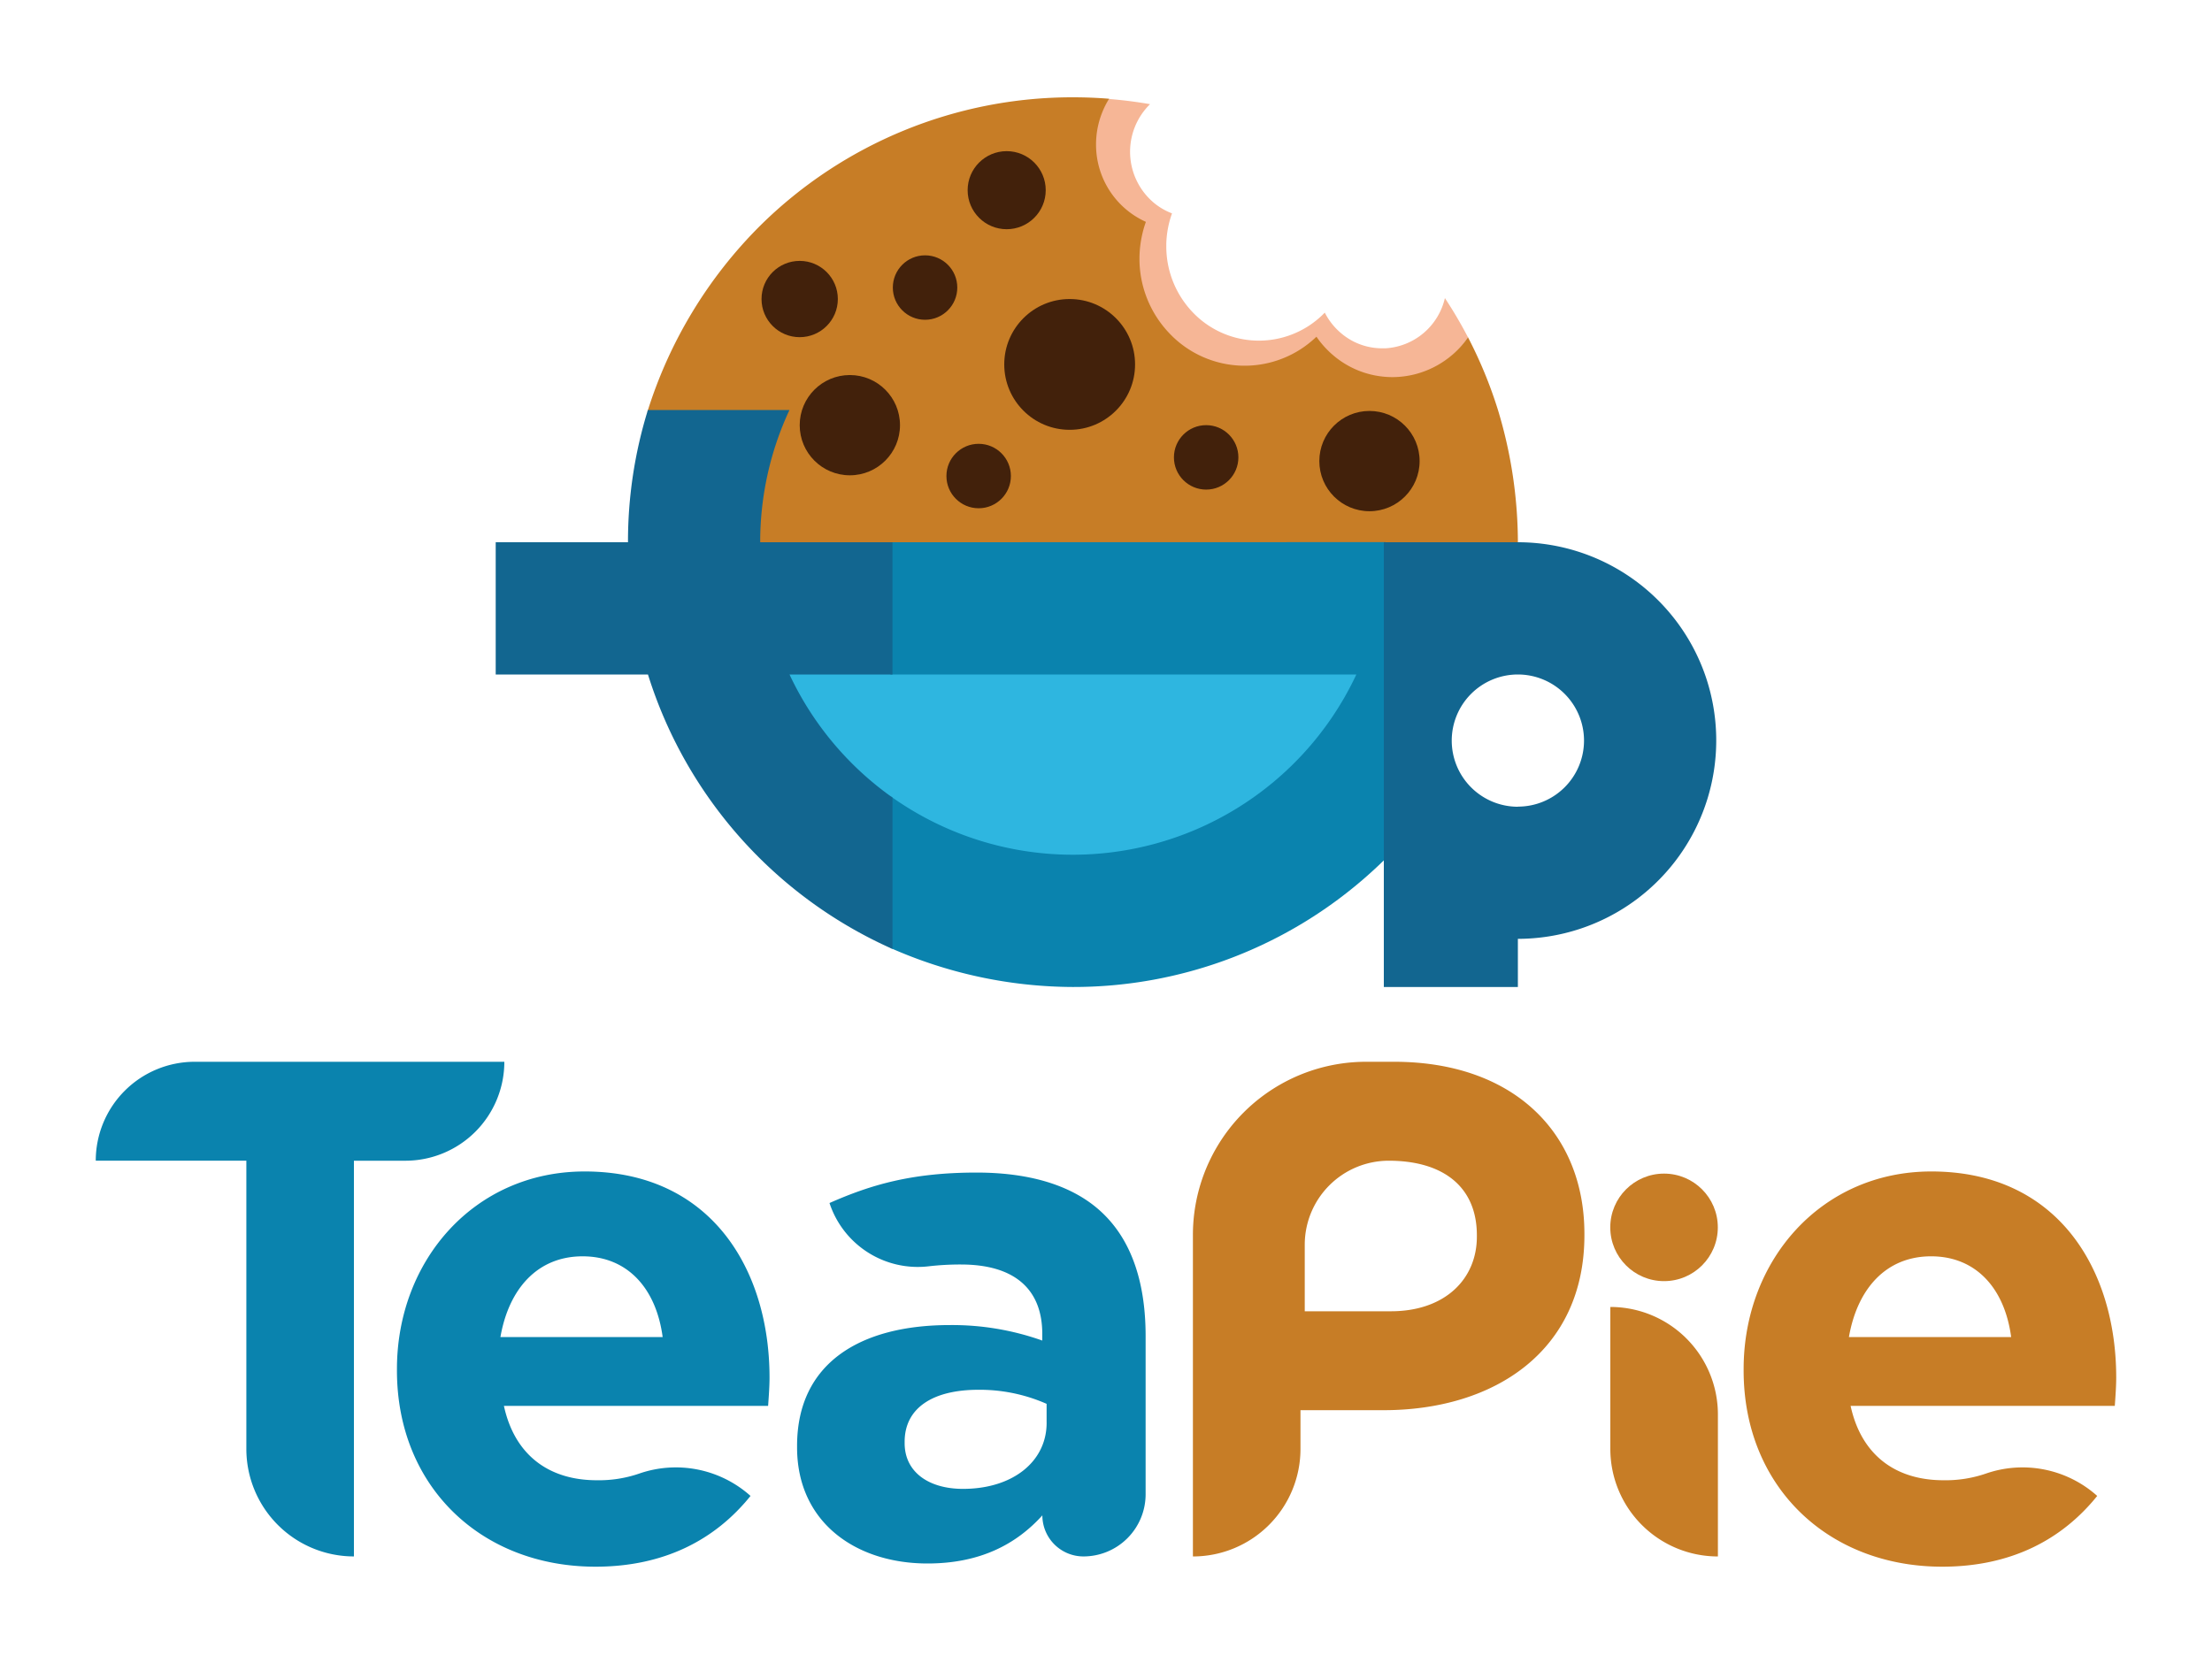 <svg id="Layer_1" data-name="Layer 1" xmlns="http://www.w3.org/2000/svg" viewBox="0 0 1000 752"><defs><style>.cls-1{fill:#0a83ae;}.cls-2{fill:#c77d26;}.cls-3{fill:#2eb6e0;}.cls-4{fill:#f6b696;}.cls-5{fill:#126690;}.cls-6{fill:#42210b;}</style></defs><title>Main Centered Logo</title><path class="cls-1" d="M111.37,524.86H43.29A44.74,44.74,0,0,1,88,480.13h140a44.74,44.74,0,0,1-44.74,44.74H160V703.81h0a48.63,48.63,0,0,1-48.63-48.63Z"/><path class="cls-1" d="M179.45,619.72v-.64c0-49,34.91-89.35,84.86-89.35,57.32,0,83.58,44.51,83.58,93.19,0,3.84-.32,8.33-.64,12.81H227.81c4.8,22.1,20.17,33.63,42,33.63a56,56,0,0,0,19.12-3,50.6,50.6,0,0,1,50.37,10.09h0c-16,19.86-39.07,32-70.13,32C217.56,708.43,179.45,672.24,179.45,619.72Zm120.12-15.11c-2.88-21.78-15.69-36.51-36.19-36.51-20.17,0-33.3,14.41-37.15,36.51Z"/><path class="cls-1" d="M360.34,654.49v-.66c0-37.38,28.44-54.64,69-54.64a121.67,121.67,0,0,1,41.85,7v-3c0-20.18-12.47-31.39-36.77-31.39a124.65,124.65,0,0,0-14.65.82A42,42,0,0,1,375,544h0c18.86-8.33,37.41-13.77,66.5-13.77,26.54,0,45.72,7,57.87,19.22,12.79,12.81,18.54,31.7,18.54,54.76V675.7a28.11,28.11,0,0,1-28.11,28.11h0a18.57,18.57,0,0,1-18.57-18.57h0C459.36,698.37,443,707,419.3,707,386.94,707,360.34,688.44,360.34,654.49Zm112.81-11.1v-8.58a74.9,74.9,0,0,0-30.82-6.36c-20.66,0-33.36,8.26-33.36,23.51v.64c0,13,10.8,20.66,26.37,20.66C457.9,673.26,473.16,660.87,473.16,643.39Z"/><path class="cls-2" d="M539.29,558.42a78.29,78.29,0,0,1,78.29-78.29h12.7c53.6,0,86,31.83,86,77.81v.64c0,52.09-40.44,79.1-90.82,79.1H587.92v17.51a48.63,48.63,0,0,1-48.63,48.63h0Zm89.47,34.53c24.55,0,38.9-14.63,38.9-33.72v-.64c0-22-15.3-33.72-39.86-33.72h0a38,38,0,0,0-37.95,37.95v30.13Z"/><path class="cls-2" d="M728,591h0a48.63,48.63,0,0,1,48.63,48.63v64.19h0A48.63,48.63,0,0,1,728,655.18Z"/><path class="cls-2" d="M788.26,619.72v-.64c0-49,34.91-89.35,84.86-89.35,57.32,0,83.58,44.51,83.58,93.19,0,3.84-.32,8.33-.64,12.81H836.62c4.8,22.1,20.17,33.63,42,33.63a56,56,0,0,0,19.12-3,50.6,50.6,0,0,1,50.37,10.09h0c-16,19.86-39.07,32-70.13,32C826.37,708.43,788.26,672.24,788.26,619.72ZM909.2,604.61c-2.88-21.78-15.69-36.51-36.19-36.51-20.17,0-33.3,14.41-37.15,36.51Z"/><circle class="cls-2" cx="752.28" cy="555.01" r="24.31"/><path class="cls-3" d="M614.72,304.46A143.11,143.11,0,0,1,402.81,361l-.3-.21a143.8,143.8,0,0,1-40.78-44.3q-3.44-5.84-6.35-12Z"/><path class="cls-4" d="M663.69,152.61c-7.6,10.89-20.13,18.8-34.23,18.8-1,0-2,0-3.05-.12a41.11,41.11,0,0,1-23-9.15,42.63,42.63,0,0,1-8.3-9c-.64.63-1.32,1.23-2,1.81A46.75,46.75,0,0,1,529,152c-8.53-8.75-14.72-21.73-14.72-35a49.71,49.71,0,0,1,1-9.72,48.61,48.61,0,0,1,1.9-6.85,38.24,38.24,0,0,1-22.53-35c0-7.61,2.89-14.72,6.64-20.68,6.22.5,12.58,1.3,18.62,2.36A30.15,30.15,0,0,0,522,92a29,29,0,0,0,7.85,4.49,43.34,43.34,0,0,0-1.84,6.74,44,44,0,0,0-.75,7c0,.37,0,.73,0,1.09A43.05,43.05,0,0,0,539,141a41.3,41.3,0,0,0,49.73,8.08,38.25,38.25,0,0,0,3.34-2,42.4,42.4,0,0,0,6.84-5.71,29.95,29.95,0,0,0,11.86,12.44,28.54,28.54,0,0,0,14.08,3.69c.51,0,1,0,1.54,0a29.36,29.36,0,0,0,26.82-22.71A201.88,201.88,0,0,1,663.69,152.61Z"/><path class="cls-2" d="M686.21,246.07H342.77A141,141,0,0,1,356,186.28H292.65a204.93,204.93,0,0,1,51-84.22A200.6,200.6,0,0,1,485.05,44q8.28,0,16.39.66a38.68,38.68,0,0,0-5.94,20.66,38.24,38.24,0,0,0,22.53,35,48.61,48.61,0,0,0-1.9,6.85,49.71,49.71,0,0,0-1,9.72A48.74,48.74,0,0,0,529,151.07a46.75,46.75,0,0,0,64.14,3c.68-.58,1.35-1.19,2-1.81a42.63,42.63,0,0,0,8.3,9,41.11,41.11,0,0,0,23,9.15c1,.08,2,.12,3.05.12a41.61,41.61,0,0,0,34.17-18,200.36,200.36,0,0,1,13.54,32.87A207.32,207.32,0,0,1,686.21,246.07Z"/><path class="cls-1" d="M626.41,245.15V388.26q-3.38,3.35-6.92,6.52a200.43,200.43,0,0,1-134.44,51.53,205,205,0,0,1-82.48-17.64V360l1.21.87A141.53,141.53,0,0,0,613.18,305H402.57v-59.8Z"/><path class="cls-5" d="M770.78,305a89.72,89.72,0,0,0-84.58-59.8H625.6V446.31h60.6V424.54A89.73,89.73,0,0,0,770.78,305Zm-84.58,59.8a29.9,29.9,0,1,1,29.9-29.9A29.87,29.87,0,0,1,686.21,364.75Z"/><circle class="cls-6" cx="483.57" cy="164.79" r="29.57"/><circle class="cls-6" cx="619.11" cy="208.5" r="22.67"/><circle class="cls-6" cx="455.1" cy="86" r="17.65"/><circle class="cls-6" cx="361.52" cy="135.22" r="17.25"/><circle class="cls-6" cx="442.43" cy="215.26" r="14.57"/><circle class="cls-6" cx="545.28" cy="206.82" r="14.57"/><circle class="cls-6" cx="418.2" cy="130.03" r="14.57"/><circle class="cls-6" cx="384.2" cy="192.26" r="22.67"/><path class="cls-5" d="M356.92,305q2.87,6.11,6.27,11.89a142.1,142.1,0,0,0,40.29,43.77v68.46A201.61,201.61,0,0,1,292.93,305H224.1v-59.8h59.8a201.18,201.18,0,0,1,9-59.8h64a141,141,0,0,0-13.23,59.8h59.8V305Z"/></svg>